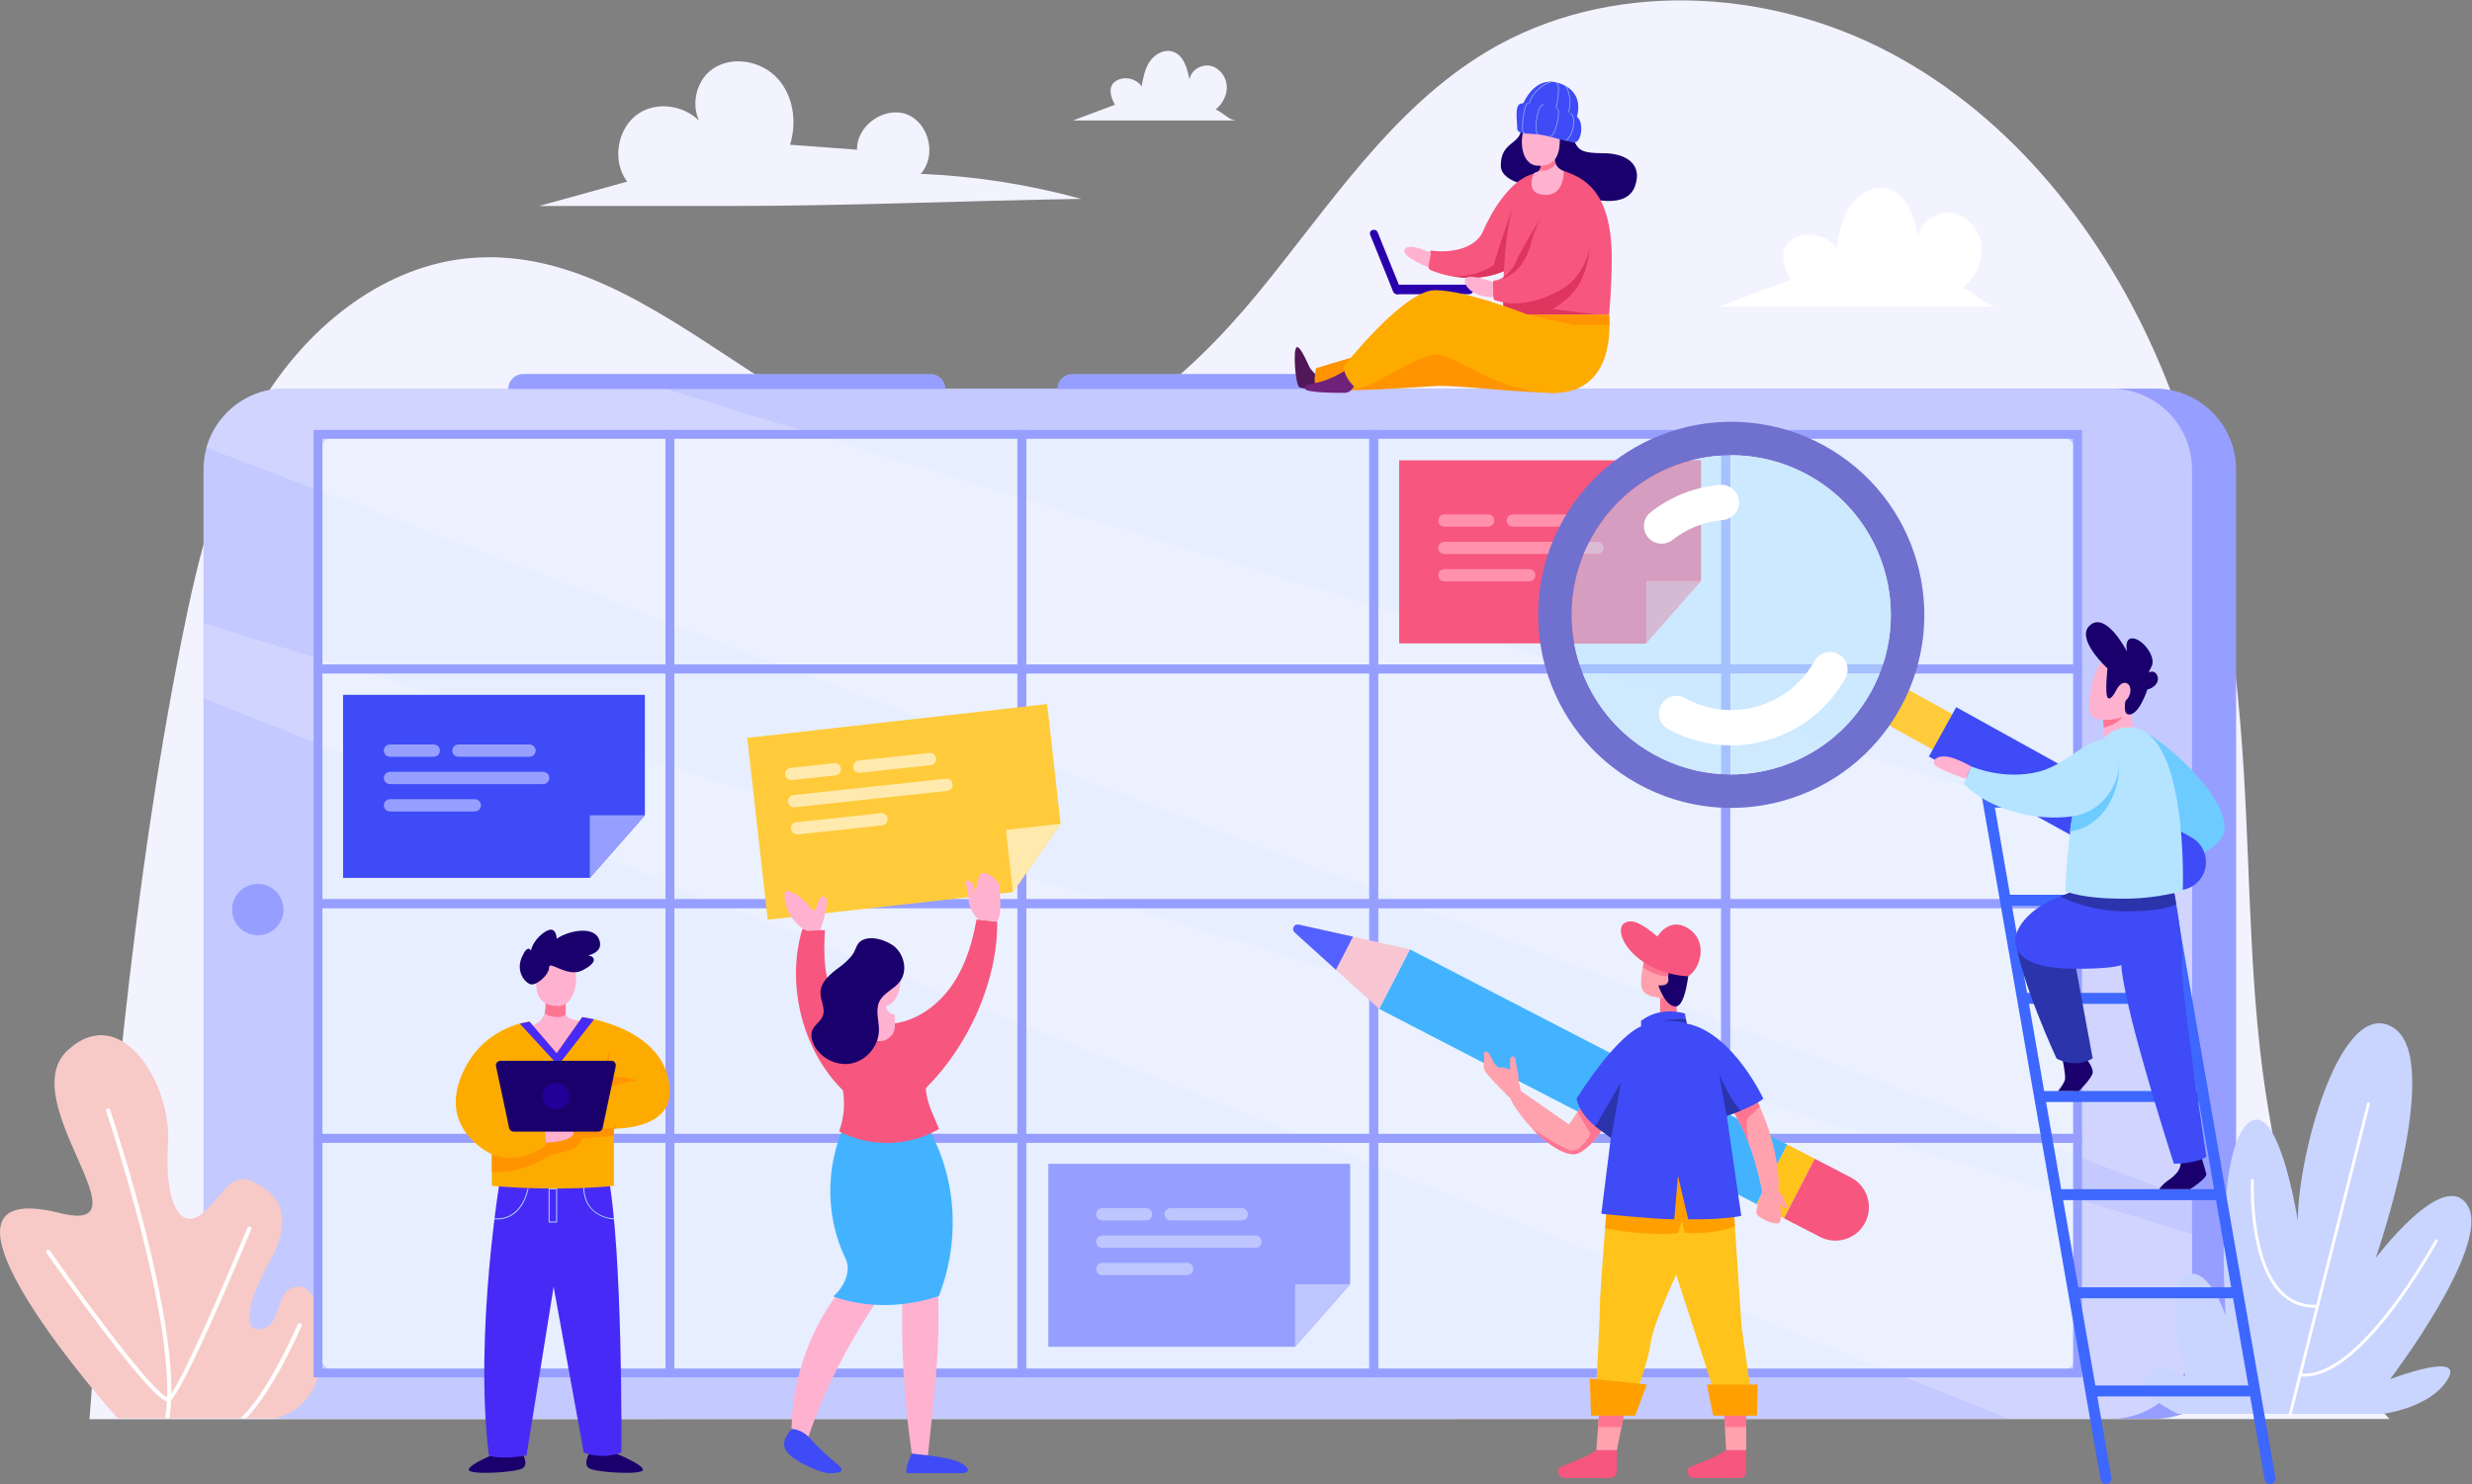 <?xml version="1.0" encoding="UTF-8" standalone="no"?>
<svg
   xmlns:dc="http://purl.org/dc/elements/1.1/"
   xmlns:cc="http://creativecommons.org/ns#"
   xmlns:rdf="http://www.w3.org/1999/02/22-rdf-syntax-ns#"
   xmlns:svg="http://www.w3.org/2000/svg"
   xmlns="http://www.w3.org/2000/svg"
   viewBox="0 0 1801.84 1081.84"
   height="1081.84"
   width="1801.84"
   xml:space="preserve"
   id="svg2"
   version="1.1"><rect x="0" y="0" width="1801.84" height="1081.84" fill="#808080" stroke="none"/><defs
     id="defs6"><clipPath
       id="clipPath346"
       clipPathUnits="userSpaceOnUse"><path
         id="path344"
         d="m 9982.55,4049.49 -522.43,159.75 v 223.73 h 818.18 c -13.8,-34.66 -29.9,-68.85 -48.4,-102.32 -63.3,-114.27 -148.4,-208.76 -247.35,-281.16" /></clipPath></defs><g
     transform="matrix(1.333,0,0,-1.333,0,1081.84)"
     id="g10"><g
       transform="scale(0.1)"
       id="g12"><path
         id="path14"
         style="fill:#f2f3ff;fill-opacity:1;fill-rule:nonzero;stroke:none"
         d="m 489.285,354.352 12576.915,1.039 c -430.7,442.679 -556.8,1072.089 -660.6,1680.919 -103.9,608.82 -98.6,1230.13 -135.5,1846.64 -45.9,765.15 -160,1536.04 -459.5,2241.62 -299.5,705.57 -799.5,1345.47 -1477.2,1703.77 -677.61,358.29 -1541.88,399.74 -2200.16,7.04 -525.73,-313.63 -867.19,-851.97 -1256.29,-1324.56 -389.11,-472.6 -905.24,-920.34 -1517.4,-923.83 -493.47,-2.82 -923.98,279.09 -1352.16,561 C 3551.9,6447.88 3099.04,6747.77 2575.84,6704.9 2106.85,6666.47 1697.95,6341.38 1448.25,5942.52 1198.56,5543.66 1084.55,5076.34 992.855,4614.78 715.887,3220.62 596.207,1771.73 489.285,354.352" /><path
         id="path16"
         style="fill:#ffffff;fill-opacity:1;fill-rule:nonzero;stroke:none"
         d="m 9792.15,6586.01 -392.87,-147.36 1532.92,0.13 c -77.6,-0.01 -127.5,75.07 -200,102.91 67.2,54.01 111.1,139.75 103.7,225.6 -7.4,85.85 -71.8,166.93 -156.4,182.92 -84.7,15.99 -179.6,-44.12 -191.6,-129.45 -19.8,106.5 -56.2,232.45 -160.2,262.7 -79,22.97 -164.7,-25.56 -210.8,-93.68 -46.2,-68.12 -61.6,-151.81 -76,-232.81 -50.14,75.11 -162.91,99.27 -239.42,51.29 -76.5,-47.98 -55.12,-144.41 -9.33,-222.25" /><path
         id="path18"
         style="fill:#f2f3ff;fill-opacity:1;fill-rule:nonzero;stroke:none"
         d="m 6096.85,7543.11 -230.01,-86.23 897.42,-0.08 c -45.45,0 -74.64,43.96 -117.06,60.27 39.3,31.61 65.04,81.8 60.72,132.06 -4.32,50.26 -42.01,97.73 -91.58,107.1 -49.57,9.37 -105.12,-25.81 -112.17,-75.77 -11.54,62.36 -32.84,136.1 -93.73,153.81 -46.25,13.46 -96.45,-14.94 -123.46,-54.82 -27.01,-39.87 -36.06,-88.86 -44.49,-136.29 -29.35,43.98 -95.36,58.14 -140.16,30.06 -44.79,-28.08 -32.28,-84.54 -5.48,-130.11" /><path
         id="path20"
         style="fill:#f2f3ff;fill-opacity:1;fill-rule:nonzero;stroke:none"
         d="m 3429.5,7122.66 c -86.49,113.14 -54.2,297.54 65.58,374.56 119.77,77.03 300.96,29.88 368.01,-95.74 -96.05,87.21 -73.37,263.27 33.27,337.15 106.63,73.9 265.1,45.26 353.46,-49.72 88.37,-94.98 109.19,-241 69.97,-364.66 122.16,-9.03 244.33,-18.06 366.51,-27.09 -3.46,131.27 149.48,239.82 272.26,193.24 122.79,-46.59 165.22,-229.27 75.55,-325.22 296.54,-12.35 591.67,-58.41 877.87,-137.01 -644.7,-10.22 -1273.19,-38.79 -1917.99,-38.74 l -1045.27,0.09 480.78,133.14" /><path
         id="path22"
         style="fill:#969fff;fill-opacity:1;fill-rule:nonzero;stroke:none"
         d="M 12227.3,5547.13 V 800.59 c 0,-244.961 -198.5,-443.551 -443.5,-443.551 H 1797.46 c -244.97,0 -443.55,198.59 -443.55,443.551 v 4746.54 c 0,244.97 198.58,443.55 443.55,443.55 h 9986.34 c 245,0 443.5,-198.58 443.5,-443.55" /><path
         id="path24"
         style="fill:#c4c9ff;fill-opacity:1;fill-rule:nonzero;stroke:none"
         d="M 11986.3,5547.13 V 800.59 c 0,-244.961 -198.6,-443.551 -443.5,-443.551 H 1556.43 c -244.97,0 -443.56,198.59 -443.56,443.551 v 4746.54 c 0,244.97 198.59,443.55 443.56,443.55 h 9986.37 c 244.9,0 443.5,-198.58 443.5,-443.55" /><path
         id="path26"
         style="fill:#f7cac8;fill-opacity:1;fill-rule:nonzero;stroke:none"
         d="m 642.598,359.891 c 0,0 -1203.86,1344.959 -316.059,1122.179 506.941,-127.22 -253.941,613.69 42.324,888.8 296.266,275.11 571.371,-190.46 550.207,-507.89 -21.16,-317.42 63.485,-486.72 190.46,-380.91 126.97,105.81 148.13,253.95 317.42,148.14 169.3,-105.81 126.98,-275.11 42.33,-423.25 -84.65,-148.13 -169.29,-380.901 -42.33,-359.741 126.98,21.16 63.49,232.771 211.62,232.771 148.14,0 240.85,-635.451 -133.51,-720.099 H 642.598" /><path
         id="path28"
         style="fill:#ffffff;fill-opacity:1;fill-rule:nonzero;stroke:none"
         d="m 903.535,359.891 c 18.36,107.109 13.836,258.461 -13.469,450.199 -22.617,158.871 -60.855,345.9 -113.648,555.89 -91.723,364.81 -195.031,670.51 -196.02,673.37 -1.867,5.72 1.317,12.15 7.161,14.18 0.961,0.31 2.136,0.49 3.32,0.49 4.902,0 9.262,-3.07 10.844,-7.65 l 0.125,-0.36 C 612.965,2012.98 712.973,1713.17 800.609,1363.04 917.023,897.621 959.285,560.199 926.313,359.891 h -22.778" /><path
         id="path30"
         style="fill:#ffffff;fill-opacity:1;fill-rule:nonzero;stroke:none"
         d="m 918.777,451 c -40.441,0 -158.093,129.059 -359.683,394.57 -155.356,204.59 -303.739,416.39 -305.192,418.47 -1.714,2.45 -2.371,5.41 -1.851,8.35 0.515,2.94 2.148,5.51 4.594,7.21 1.878,1.32 4.085,2.01 6.378,2.01 3.657,0 7.094,-1.78 9.2,-4.77 C 407.141,1084.1 550.973,889.43 666.824,742.77 798.809,575.691 881.895,485.84 913.77,475.711 l 5.55,-1.762 4.27,3.961 c 56.094,52.051 287.62,580.98 429.56,923.79 1.73,4.2 5.79,6.9 10.32,6.9 1.46,0 2.89,-0.28 4.25,-0.85 2.78,-1.15 4.93,-3.3 6.07,-6.05 1.15,-2.75 1.15,-5.8 0,-8.56 C 1338.87,1308.8 1247.54,1090.13 1153.88,881.691 997.066,532.711 946.68,464.711 930.602,455.238 926.16,452.602 923.223,451 918.777,451" /><path
         id="path32"
         style="fill:#ffffff;fill-opacity:1;fill-rule:nonzero;stroke:none"
         d="M 1314.51,359.891 C 1454.27,488 1598.73,805.66 1627.45,870.789 l 0.83,1.891 c 1.81,4.199 5.87,6.91 10.33,6.91 1.45,0 2.86,-0.301 4.19,-0.891 2.91,-1.25 5.09,-3.5 6.22,-6.359 1.06,-2.699 1.01,-5.61 -0.12,-8.199 -6.18,-14.403 -151.15,-350.469 -302.29,-504.25 h -32.1" /><path
         id="path34"
         style="fill:#e6eeff;fill-opacity:1;fill-rule:nonzero;stroke:none"
         d="M 11235.1,607.449 H 1864.12 c -69.15,0 -125.21,56.063 -125.21,125.211 v 4882.41 c 0,69.15 56.06,125.2 125.21,125.2 h 9370.98 c 69.1,0 125.2,-56.05 125.2,-125.2 V 732.66 c 0,-69.148 -56.1,-125.211 -125.2,-125.211" /><path
         id="path36"
         style="fill:#969fff;fill-opacity:1;fill-rule:nonzero;stroke:none"
         d="m 1409.61,3281.95 c 77.57,0 140.46,-62.88 140.46,-140.45 0,-77.57 -62.89,-140.45 -140.46,-140.45 -77.57,0 -140.45,62.88 -140.45,140.45 0,77.57 62.88,140.45 140.45,140.45" /><path
         id="path38"
         style="fill:#d0d4ff;fill-opacity:1;fill-rule:nonzero;stroke:none"
         d="m 11986.3,1553.28 -626,237.17 v 1359.31 h 24.1 v 471.07 l 601.9,-184.06 V 1553.28" /><path
         id="path40"
         style="fill:#f5f5ff;fill-opacity:1;fill-rule:nonzero;stroke:none"
         d="m 1555.25,5990.68 c 0.01,0 0.01,0 0.02,0 h -0.02 m 0.96,0 c 0.03,0 0.07,0 0.11,0 h 0.11 c -0.08,0 -0.15,0 -0.22,0" /><path
         id="path42"
         style="fill:#d0d4ff;fill-opacity:1;fill-rule:nonzero;stroke:none"
         d="m 1738.91,5435.53 -609.65,230.96 c 34.21,122.7 119.8,223.96 232.13,279.09 l 0.03,0.02 c 5.23,2.56 10.51,5.02 15.84,7.38 l 0.9,0.38 c 10.48,4.61 21.17,8.82 32.06,12.63 l 1.47,0.52 c 5.21,1.8 10.48,3.49 15.78,5.11 l 2.12,0.63 c 10.69,3.18 21.55,5.97 32.56,8.36 l 2.51,0.54 c 5.27,1.11 10.57,2.12 15.91,3.05 0.97,0.16 1.93,0.31 2.91,0.47 5.49,0.92 11.01,1.76 16.57,2.46 l 0.18,0.02 c 5.48,0.69 11,1.25 16.54,1.75 1.03,0.09 2.07,0.19 3.11,0.27 5.39,0.45 10.8,0.79 16.24,1.03 1.09,0.05 2.17,0.08 3.27,0.12 5.26,0.21 10.55,0.34 15.86,0.36 h 0.02 c 0.31,0 0.63,0 0.94,0 0.07,0 0.14,0 0.22,0 v 0 h 2077.92 l 818.9,-250.41 H 1864.12 c -69.15,0 -125.21,-56.05 -125.21,-125.2 v -179.54" /><path
         id="path44"
         style="fill:#ebf1ff;fill-opacity:1;fill-rule:nonzero;stroke:none"
         d="M 11360.3,1790.45 7772.33,3149.76 H 11360.3 V 1790.45 m -24.1,1407.51 H 9460.12 v 499.51 c 1.83,-0.01 3.68,-0.01 5.51,-0.01 267.19,-0.02 528.52,101.58 725.97,288.11 l 1144.6,-350 v -437.61 m -1924.28,0 H 7645.09 l -109.25,41.39 v 1193.62 h 924.82 c 78.89,-247.86 248.96,-467.19 494.47,-603.15 145.29,-80.47 301.39,-123.04 456.79,-130.99 v -500.87 m -1924.28,59.65 -5748.73,2177.92 v 179.54 c 0,69.15 56.06,125.2 125.21,125.2 H 4453.25 L 7487.64,4812.4 V 4432.97 3257.61 m 958.92,1223.56 h -910.72 v 316.49 l 115.12,-35.2 v -165.21 h 540.27 l 245.24,-74.99 c 3.09,-13.78 6.45,-27.45 10.09,-41.09" /><path
         id="path46"
         style="fill:#d0d4ff;fill-opacity:1;fill-rule:nonzero;stroke:none"
         d="m 11542.8,357.039 h -556.9 l -627.3,250.41 h 876.5 c 69.1,0 125.2,56.063 125.2,125.211 v 826.49 l 626,-192.37 V 800.59 c 0,-244.961 -198.6,-443.551 -443.5,-443.551 v 0 m -9803.89,3691.331 -610.77,243.82 -15.27,10.21 v 405.59 l 626.04,-192.37 v -467.25" /><path
         id="path48"
         style="fill:#ebf1ff;fill-opacity:1;fill-rule:nonzero;stroke:none"
         d="m 11235.1,607.449 h -876.5 L 1738.91,4048.37 v 467.25 L 11360.3,1559.15 V 732.66 c 0,-69.148 -56.1,-125.211 -125.2,-125.211" /><path
         id="path50"
         style="fill:#969fff;fill-opacity:1;fill-rule:nonzero;stroke:none"
         d="m 1763.01,4481.17 h 1876.07 v 1235 H 1763.01 Z m 1924.28,-48.2 H 1714.8 v 1331.4 h 1972.49 v -1331.4" /><path
         id="path52"
         style="fill:#969fff;fill-opacity:1;fill-rule:nonzero;stroke:none"
         d="m 3687.29,4481.17 h 1876.07 v 1235 H 3687.29 Z m 1924.27,-48.2 H 3639.08 v 1331.4 h 1972.48 v -1331.4" /><path
         id="path54"
         style="fill:#969fff;fill-opacity:1;fill-rule:nonzero;stroke:none"
         d="m 5611.56,4481.17 h 1876.08 v 1235 H 5611.56 Z m 1924.28,-48.2 H 5563.36 v 1331.4 h 1972.48 v -1331.4" /><path
         id="path56"
         style="fill:#969fff;fill-opacity:1;fill-rule:nonzero;stroke:none"
         d="m 7535.84,4481.17 h 1876.08 v 1235 H 7535.84 v -1235 m 1924.28,-48.2 H 7487.64 v 1331.4 h 1972.48 v -1331.4" /><path
         id="path58"
         style="fill:#969fff;fill-opacity:1;fill-rule:nonzero;stroke:none"
         d="m 9460.12,4481.17 h 1876.08 v 1235 H 9460.12 v -1235 m 1924.28,-48.2 H 9411.92 v 1331.4 h 1972.48 v -1331.4" /><path
         id="path60"
         style="fill:#969fff;fill-opacity:1;fill-rule:nonzero;stroke:none"
         d="M 1763.01,3197.96 H 3639.08 V 4432.97 H 1763.01 Z m 1924.28,-48.2 H 1714.8 V 4481.17 H 3687.29 V 3149.76" /><path
         id="path62"
         style="fill:#3e4bf6;fill-opacity:1;fill-rule:nonzero;stroke:none"
         d="M 1875.9,4315.95 H 3526.2 V 3657.16 L 3225.13,3314.98 H 1875.9 v 1000.97" /><path
         id="path64"
         style="fill:#969fff;fill-opacity:1;fill-rule:nonzero;stroke:none"
         d="M 3687.29,3197.96 H 5563.36 V 4432.97 H 3687.29 Z m 1924.27,-48.2 H 3639.08 V 4481.17 H 5611.56 V 3149.76" /><path
         id="path66"
         style="fill:#969fff;fill-opacity:1;fill-rule:nonzero;stroke:none"
         d="M 5611.56,3197.96 H 7487.64 V 4432.97 H 5611.56 Z m 1924.28,-48.2 H 5563.36 V 4481.17 H 7535.84 V 3149.76" /><path
         id="path68"
         style="fill:#969fff;fill-opacity:1;fill-rule:nonzero;stroke:none"
         d="M 7535.84,3197.96 H 9411.92 V 4432.97 H 7535.84 V 3197.96 m 1924.28,-48.2 H 7487.64 V 4481.17 H 9460.12 V 3149.76" /><path
         id="path70"
         style="fill:#969fff;fill-opacity:1;fill-rule:nonzero;stroke:none"
         d="M 9460.12,3197.96 H 11336.2 V 4432.97 H 9460.12 V 3197.96 m 1924.28,-48.2 H 9411.92 V 4481.17 H 11384.4 V 3149.76" /><path
         id="path72"
         style="fill:#969fff;fill-opacity:1;fill-rule:nonzero;stroke:none"
         d="M 1763.01,1914.77 H 3639.08 V 3149.76 H 1763.01 Z m 1924.28,-48.22 H 1714.8 V 3197.96 H 3687.29 V 1866.55" /><path
         id="path74"
         style="fill:#969fff;fill-opacity:1;fill-rule:nonzero;stroke:none"
         d="M 3687.29,1914.77 H 5563.36 V 3149.76 H 3687.29 Z m 1924.27,-48.22 H 3639.08 V 3197.96 H 5611.56 V 1866.55" /><path
         id="path76"
         style="fill:#969fff;fill-opacity:1;fill-rule:nonzero;stroke:none"
         d="M 5611.56,1914.77 H 7487.64 V 3149.76 H 5611.56 Z m 1924.28,-48.22 H 5563.36 V 3197.96 H 7535.84 V 1866.55" /><path
         id="path78"
         style="fill:#969fff;fill-opacity:1;fill-rule:nonzero;stroke:none"
         d="M 7535.84,1914.77 H 9411.91 V 3149.76 H 7535.84 Z m 1924.28,-48.22 H 7487.64 V 3197.96 H 9460.12 V 1866.55" /><path
         id="path80"
         style="fill:#969fff;fill-opacity:1;fill-rule:nonzero;stroke:none"
         d="M 9460.12,1914.77 H 11336.2 V 3149.76 H 9460.12 Z m 1924.28,-48.22 H 9411.91 V 3197.96 H 11384.4 V 1866.55" /><path
         id="path82"
         style="fill:#969fff;fill-opacity:1;fill-rule:nonzero;stroke:none"
         d="M 1763.01,631.551 H 3639.08 V 1866.55 H 1763.01 Z M 3687.29,583.352 H 1714.8 V 1914.77 H 3687.29 V 583.352" /><path
         id="path84"
         style="fill:#969fff;fill-opacity:1;fill-rule:nonzero;stroke:none"
         d="M 3687.29,631.551 H 5563.36 V 1866.55 H 3687.29 Z M 5611.56,583.352 H 3639.08 V 1914.77 H 5611.56 V 583.352" /><path
         id="path86"
         style="fill:#969fff;fill-opacity:1;fill-rule:nonzero;stroke:none"
         d="M 5611.56,631.551 H 7487.64 V 1866.55 H 5611.56 Z M 7535.84,583.352 H 5563.36 V 1914.77 H 7535.84 V 583.352" /><path
         id="path88"
         style="fill:#969fff;fill-opacity:1;fill-rule:nonzero;stroke:none"
         d="M 7535.84,631.551 H 9411.91 V 1866.55 H 7535.84 Z M 9460.12,583.352 H 7487.64 V 1914.77 H 9460.12 V 583.352" /><path
         id="path90"
         style="fill:#969fff;fill-opacity:1;fill-rule:nonzero;stroke:none"
         d="M 9460.12,631.551 H 11336.2 V 1866.55 H 9460.12 Z M 11384.4,583.352 H 9411.91 V 1914.77 H 11384.4 V 583.352" /><path
         id="path92"
         style="fill:#969fff;fill-opacity:1;fill-rule:nonzero;stroke:none"
         d="M 5088.07,6070.64 H 2860.96 c -45.26,0 -81.95,-36.69 -81.95,-81.95 h 2391.01 c 0,45.26 -36.69,81.95 -81.95,81.95" /><path
         id="path94"
         style="fill:#969fff;fill-opacity:1;fill-rule:nonzero;stroke:none"
         d="m 7223.58,6070.64 h -1359.4 c -45.26,0 -81.95,-36.69 -81.95,-81.95 h 1523.31 c 0,45.26 -36.69,81.95 -81.96,81.95" /><path
         id="path96"
         style="fill:#969fff;fill-opacity:1;fill-rule:nonzero;stroke:none"
         d="m 3225.13,3314.98 301.07,342.18 h -301.07 z" /><path
         id="path98"
         style="fill:#969fff;fill-opacity:1;fill-rule:nonzero;stroke:none"
         d="M 5732.36,1751.4 H 7382.67 V 1092.61 L 7081.59,750.43 H 5732.36 V 1751.4" /><path
         id="path100"
         style="fill:#bfc5ff;fill-opacity:1;fill-rule:nonzero;stroke:none"
         d="m 7081.59,750.43 301.08,342.18 h -301.08 z" /><path
         id="path102"
         style="fill:#ffcb3b;fill-opacity:1;fill-rule:nonzero;stroke:none"
         d="m 4085.92,4080.65 1639.93,184.72 73.73,-654.66 -260.87,-373.73 -1340.76,-151.01 -112.03,994.68" /><path
         id="path104"
         style="fill:#ffe9ad;fill-opacity:1;fill-rule:nonzero;stroke:none"
         d="m 5538.71,3236.98 260.87,373.73 -299.17,-33.69 z" /><path
         id="path106"
         style="fill:#f7567e;fill-opacity:1;fill-rule:nonzero;stroke:none"
         d="M 7650.96,5598.22 H 9301.25 V 4939.44 L 9000.19,4597.25 H 7650.96 v 1000.97" /><path
         id="path108"
         style="fill:#ff91ad;fill-opacity:1;fill-rule:nonzero;stroke:none"
         d="m 8137.29,5235.28 h -239.34 c -18.59,0 -33.66,15.07 -33.66,33.66 0,18.59 15.07,33.66 33.66,33.66 h 239.34 c 18.59,0 33.66,-15.07 33.66,-33.66 0,-18.59 -15.07,-33.66 -33.66,-33.66" /><path
         id="path110"
         style="fill:#ff91ad;fill-opacity:1;fill-rule:nonzero;stroke:none"
         d="m 8735.66,5085.69 h -837.71 c -18.59,0 -33.66,15.07 -33.66,33.66 0,18.59 15.07,33.66 33.66,33.66 h 837.71 c 18.59,0 33.66,-15.07 33.66,-33.66 0,-18.59 -15.07,-33.66 -33.66,-33.66" /><path
         id="path112"
         style="fill:#ff91ad;fill-opacity:1;fill-rule:nonzero;stroke:none"
         d="m 8361.68,4936.1 h -463.73 c -18.59,0 -33.66,15.07 -33.66,33.66 0,18.59 15.07,33.65 33.66,33.65 h 463.73 c 18.59,0 33.66,-15.06 33.66,-33.65 0,-18.59 -15.07,-33.66 -33.66,-33.66" /><path
         id="path114"
         style="fill:#ff91ad;fill-opacity:1;fill-rule:nonzero;stroke:none"
         d="m 8660.87,5235.28 h -388.95 c -18.58,0 -33.65,15.07 -33.65,33.66 0,18.59 15.07,33.66 33.65,33.66 h 388.95 c 18.58,0 33.65,-15.07 33.65,-33.66 0,-18.59 -15.07,-33.66 -33.65,-33.66" /><path
         id="path116"
         style="fill:#969fff;fill-opacity:1;fill-rule:nonzero;stroke:none"
         d="m 2371.88,3977.11 h -239.35 c -18.59,0 -33.66,15.07 -33.66,33.66 0,18.59 15.07,33.66 33.66,33.66 h 239.35 c 18.59,0 33.66,-15.07 33.66,-33.66 0,-18.59 -15.07,-33.66 -33.66,-33.66" /><path
         id="path118"
         style="fill:#969fff;fill-opacity:1;fill-rule:nonzero;stroke:none"
         d="m 2970.25,3827.52 h -837.72 c -18.59,0 -33.66,15.07 -33.66,33.65 0,18.6 15.07,33.67 33.66,33.67 h 837.72 c 18.59,0 33.66,-15.07 33.66,-33.67 0,-18.58 -15.07,-33.65 -33.66,-33.65" /><path
         id="path120"
         style="fill:#969fff;fill-opacity:1;fill-rule:nonzero;stroke:none"
         d="m 2596.26,3677.93 h -463.73 c -18.59,0 -33.66,15.07 -33.66,33.65 0,18.6 15.07,33.67 33.66,33.67 h 463.73 c 18.59,0 33.67,-15.07 33.67,-33.67 0,-18.58 -15.08,-33.65 -33.67,-33.65" /><path
         id="path122"
         style="fill:#969fff;fill-opacity:1;fill-rule:nonzero;stroke:none"
         d="m 2895.45,3977.11 h -388.94 c -18.59,0 -33.66,15.07 -33.66,33.66 0,18.59 15.07,33.66 33.66,33.66 h 388.94 c 18.59,0 33.66,-15.07 33.66,-33.66 0,-18.59 -15.07,-33.66 -33.66,-33.66" /><path
         id="path124"
         style="fill:#bfc5ff;fill-opacity:1;fill-rule:nonzero;stroke:none"
         d="m 6266.9,1441.49 h -239.34 c -18.59,0 -33.65,15.06 -33.65,33.66 0,18.58 15.06,33.65 33.65,33.65 h 239.34 c 18.6,0 33.67,-15.07 33.67,-33.65 0,-18.6 -15.07,-33.66 -33.67,-33.66" /><path
         id="path126"
         style="fill:#bfc5ff;fill-opacity:1;fill-rule:nonzero;stroke:none"
         d="m 6865.27,1291.9 h -837.71 c -18.59,0 -33.65,15.06 -33.65,33.65 0,18.59 15.06,33.66 33.65,33.66 h 837.71 c 18.6,0 33.67,-15.07 33.67,-33.66 0,-18.59 -15.07,-33.65 -33.67,-33.65" /><path
         id="path128"
         style="fill:#bfc5ff;fill-opacity:1;fill-rule:nonzero;stroke:none"
         d="m 6491.3,1142.3 h -463.74 c -18.59,0 -33.65,15.07 -33.65,33.66 0,18.59 15.06,33.66 33.65,33.66 h 463.74 c 18.58,0 33.65,-15.07 33.65,-33.66 0,-18.59 -15.07,-33.66 -33.65,-33.66" /><path
         id="path130"
         style="fill:#bfc5ff;fill-opacity:1;fill-rule:nonzero;stroke:none"
         d="m 6790.48,1441.49 h -388.94 c -18.59,0 -33.66,15.06 -33.66,33.66 0,18.58 15.07,33.65 33.66,33.65 h 388.94 c 18.59,0 33.66,-15.07 33.66,-33.65 0,-18.6 -15.07,-33.66 -33.66,-33.66" /><path
         id="path132"
         style="fill:#ffe9ad;fill-opacity:1;fill-rule:nonzero;stroke:none"
         d="m 4568.35,3875.33 -237.98,-25.56 c -18.49,-1.99 -35.08,11.38 -37.06,29.87 -1.98,18.49 11.39,35.08 29.87,37.06 l 237.98,25.56 c 18.49,1.99 35.08,-11.39 37.06,-29.88 1.99,-18.47 -11.38,-35.06 -29.87,-37.05" /><path
         id="path134"
         style="fill:#ffe9ad;fill-opacity:1;fill-rule:nonzero;stroke:none"
         d="m 5179.28,3790.49 -832.93,-89.46 c -18.49,-1.99 -35.08,11.39 -37.06,29.87 -1.99,18.49 11.38,35.08 29.87,37.06 l 832.92,89.46 c 18.49,1.99 35.08,-11.38 37.06,-29.87 1.99,-18.48 -11.39,-35.08 -29.86,-37.06" /><path
         id="path136"
         style="fill:#ffe9ad;fill-opacity:1;fill-rule:nonzero;stroke:none"
         d="m 4823.41,3601.82 -461.09,-49.52 c -18.48,-1.99 -35.07,11.38 -37.06,29.87 -1.99,18.48 11.39,35.07 29.88,37.06 l 461.08,49.52 c 18.48,1.98 35.07,-11.39 37.06,-29.87 1.98,-18.49 -11.4,-35.08 -29.87,-37.06" /><path
         id="path138"
         style="fill:#ffe9ad;fill-opacity:1;fill-rule:nonzero;stroke:none"
         d="m 5088.93,3931.24 -386.71,-41.53 c -18.49,-1.99 -35.08,11.39 -37.06,29.87 -2,18.48 11.38,35.07 29.87,37.06 l 386.71,41.54 c 18.48,1.98 35.08,-11.39 37.06,-29.88 1.99,-18.48 -11.39,-35.08 -29.87,-37.06" /><path
         id="path140"
         style="fill:#f78fa9;fill-opacity:1;fill-rule:nonzero;stroke:none"
         d="m 9000.19,4597.25 301.06,342.19 h -301.06 v -342.19" /><path
         id="path142"
         style="fill:#43b3ff;fill-opacity:1;fill-rule:nonzero;stroke:none"
         d="M 9605.18,1530.85 7541.4,2598.36 7709.72,2923.77 9773.5,1856.26 9605.18,1530.85" /><path
         id="path144"
         style="fill:#f7c6d2;fill-opacity:1;fill-rule:nonzero;stroke:none"
         d="m 7541.4,2598.36 168.32,325.41 -608.54,135.66 c -24.98,5.57 -41.12,-25.63 -22.14,-42.81 l 462.36,-418.26" /><path
         id="path146"
         style="fill:#ffc31b;fill-opacity:1;fill-rule:nonzero;stroke:none"
         d="m 9605.18,1530.85 149.86,-77.52 168.32,325.41 -149.86,77.52 -168.32,-325.41" /><path
         id="path148"
         style="fill:#f7567e;fill-opacity:1;fill-rule:nonzero;stroke:none"
         d="m 9755.04,1453.33 196.95,-101.87 c 89.91,-46.49 200.41,-11.32 246.91,78.54 46.4,89.85 11.3,200.38 -78.6,246.87 l -196.94,101.87 -168.32,-325.41" /><path
         id="path150"
         style="fill:#5261ff;fill-opacity:1;fill-rule:nonzero;stroke:none"
         d="m 7398.29,2993.19 -297.11,66.24 c -24.98,5.57 -41.12,-25.63 -22.14,-42.81 l 225.74,-204.21 93.51,180.78" /><path
         id="path152"
         style="fill:#ffa2ad;fill-opacity:1;fill-rule:nonzero;stroke:none"
         d="M 9548.59,393.52 V 184.699 h -109.68 l -12.66,225.692 122.34,-16.871" /><path
         id="path154"
         style="fill:#fe7592;fill-opacity:1;fill-rule:nonzero;stroke:none"
         d="m 9548.59,311.25 h -116.78 l -5.56,99.141 122.34,-16.871 v -82.27" /><path
         id="path156"
         style="fill:#ffc31b;fill-opacity:1;fill-rule:nonzero;stroke:none"
         d="m 9480.19,1503.56 43.27,-647.951 55.44,-382.05 h -195.06 l -218.38,671.201 c 0,0 -125.25,-269.768 -138.1,-366.119 -12.85,-96.332 -67.44,-247.282 -67.44,-247.282 l -231.23,16.063 c 0,0 19.27,334 19.27,417.488 0,83.51 38.54,552.39 38.54,552.39 l 382.17,231.23 311.52,-244.97" /><path
         id="path158"
         style="fill:#ffa000;fill-opacity:1;fill-rule:nonzero;stroke:none"
         d="m 8776.99,1398.85 c 5.47,69.3 9.51,118.45 9.51,118.45 l 382.17,231.23 311.52,-244.97 6.29,-94.37 c 0,0 -128.59,-50.98 -275.27,-34.14 l -14.12,62.89 -22.15,-66.3 c 0,0 -169.66,-18.67 -397.95,27.21" /><path
         id="path160"
         style="fill:#ffa2ad;fill-opacity:1;fill-rule:nonzero;stroke:none"
         d="m 8887,410.391 -45.91,-225.692 h -112.4 l 19.09,253.102 139.22,-27.41" /><path
         id="path162"
         style="fill:#fe7592;fill-opacity:1;fill-rule:nonzero;stroke:none"
         d="m 8738.24,311.25 9.54,126.551 139.22,-27.41 -20.16,-99.141 h -128.6" /><path
         id="path164"
         style="fill:#f7567e;fill-opacity:1;fill-rule:nonzero;stroke:none"
         d="M 9548.59,184.699 V 68.269 c 0,-19.578 -15.88,-35.449 -35.45,-35.449 h -247.19 c -40.08,0 -40.08,35.859 -35.86,50.629 4.22,14.762 137.1,50.621 208.82,101.25 h 109.68" /><path
         id="path166"
         style="fill:#f7567e;fill-opacity:1;fill-rule:nonzero;stroke:none"
         d="M 8841.09,184.699 V 68.269 c 0,-19.578 -15.87,-35.449 -35.45,-35.449 h -247.19 c -40.08,0 -40.08,35.859 -35.86,50.629 4.22,14.762 134.38,50.621 206.1,101.25 h 112.4" /><path
         id="path168"
         style="fill:#ffa2ad;fill-opacity:1;fill-rule:nonzero;stroke:none"
         d="m 8770.51,1955.42 c 0,0 -53.76,-102.14 -137.09,-145.16 -83.33,-43 -287.62,129.04 -376.33,298.38 l 56.45,43.01 266.12,-185.48 96.77,142.47 94.08,-153.22" /><path
         id="path170"
         style="fill:#ffa2ad;fill-opacity:1;fill-rule:nonzero;stroke:none"
         d="m 8315.5,2143.52 c 0,0 -1.01,42.31 -24.24,84.11 -23.24,41.8 -61.08,52.72 -89.65,50.12 -28.56,-2.61 -49.67,71.52 -65.5,82.92 -15.83,11.4 -26.37,0 -21.1,-17.1 5.27,-17.11 -10.55,-57.04 5.27,-85.54 15.83,-28.52 137.38,-148.26 137.38,-148.26 l 57.84,33.75" /><path
         id="path172"
         style="fill:#fe7592;fill-opacity:1;fill-rule:nonzero;stroke:none"
         d="m 8633.42,1810.26 c -55.09,-28.42 -163.02,37.12 -255.49,133.74 0.17,-0.08 163.43,-110.77 214.66,-120.19 51.25,-9.42 105.69,91.86 105.69,91.86 -55.91,88.53 -71.37,120.08 -71.37,120.08 l 49.52,72.89 94.08,-153.22 c 0,0 -53.76,-102.14 -137.09,-145.16" /><path
         id="path174"
         style="fill:#ffa2ad;fill-opacity:1;fill-rule:nonzero;stroke:none"
         d="m 9601.1,2108.64 c 0,0 64.53,-123.65 99.47,-274.18 34.94,-150.52 24.19,-236.55 24.19,-236.55 h -89.47 c 0,0 -47.62,276.88 -165.9,451.59 l 131.71,59.14" /><path
         id="path176"
         style="fill:#fe7592;fill-opacity:1;fill-rule:nonzero;stroke:none"
         d="m 9478.71,2035.28 -3.57,16.8 125.96,56.56 c 0,0 8.57,-16.41 21.14,-44.55 -12.63,-14.75 -33.81,-37.46 -57.57,-54.4 -23.58,-16.81 -12.64,-94.7 -0.81,-151.9 -22.43,60.61 -50.61,123.23 -85.15,177.49" /><path
         id="path178"
         style="fill:#fe7592;fill-opacity:1;fill-rule:nonzero;stroke:none"
         d="m 9077.58,2692.98 v -129.02 h 91.01 v 109.66 l -91.01,19.36" /><path
         id="path180"
         style="fill:#ffa2ad;fill-opacity:1;fill-rule:nonzero;stroke:none"
         d="m 9000.87,2896.18 c 0,0 -48.38,-154.82 -16.13,-199.98 32.25,-45.15 145.15,-38.7 145.15,-38.7 l 51.6,209.66 -180.62,29.02" /><path
         id="path182"
         style="fill:#1a006d;fill-opacity:1;fill-rule:nonzero;stroke:none"
         d="m 9082.33,2846.83 c 0,0 -24.43,-69.08 -19.12,-100.95 5.32,-31.88 46.75,-137.07 100.94,-133.89 54.2,3.2 70.14,191.27 70.14,191.27 l -151.96,43.57" /><path
         id="path184"
         style="fill:#ffa2ad;fill-opacity:1;fill-rule:nonzero;stroke:none"
         d="m 9054.44,2729.38 c 0,0 70.49,-16.65 68.65,30.61 -1.86,47.27 -28.05,69.87 -45.51,59.6 -17.47,-10.27 -23.14,-6.16 -23.14,-6.16 v -84.05" /><path
         id="path186"
         style="fill:#fe7592;fill-opacity:1;fill-rule:nonzero;stroke:none"
         d="m 9123.09,2800.86 v -24.18 c 0,0 -68.84,-3.2 -139.82,49.74 7.83,38.51 17.6,69.76 17.6,69.76 l 168.31,-79.05 -46.09,-16.27" /><path
         id="path188"
         style="fill:#f7567e;fill-opacity:1;fill-rule:nonzero;stroke:none"
         d="m 9062.45,2994.14 c 0,0 67.02,112.75 171.84,42.66 104.8,-70.08 67.52,-214 -2.97,-260.12 0,0 -134.48,1.1 -250.28,81.86 -115.8,80.75 -140.17,182.83 -99.03,208.74 41.13,25.9 94.26,0 180.44,-73.14" /><path
         id="path190"
         style="fill:#3e4bf6;fill-opacity:1;fill-rule:nonzero;stroke:none"
         d="m 9224.52,2508.83 -11.05,64.11 c 0,0 -130.33,44.22 -239.82,-39.78 v -35.39 c 0,0 109.38,48.65 250.87,11.06" /><path
         id="path192"
         style="fill:#2c34ac;fill-opacity:1;fill-rule:nonzero;stroke:none"
         d="m 9218.95,2541.17 3.94,-22.88 c 0,0 -49.76,19.47 -140.9,13.71 0,0 82.69,16.07 136.96,9.17" /><path
         id="path194"
         style="fill:#3e4bf6;fill-opacity:1;fill-rule:nonzero;stroke:none"
         d="m 9642.04,2107.46 c 0,0 -164.75,354.24 -410.77,408.99 -89.62,19.95 -151.18,25.06 -250.87,-11.05 -99.7,-36.12 -250.46,-224.57 -359.76,-397.94 0,0 15.08,-116.84 188.45,-207.29 l -52.76,-422.13 c 0,0 288.76,-30.16 398.79,-30.16 l 20.22,237.45 55.93,-237.45 c 0,0 188.4,-3.77 290.17,18.85 l -79.15,546.5 c 0,0 146.99,49 199.75,94.23" /><path
         id="path196"
         style="fill:#2c34ac;fill-opacity:1;fill-rule:nonzero;stroke:none"
         d="m 9519.03,2042.02 -0.35,-0.15 c -41.72,-17.07 -76.39,-28.64 -76.39,-28.64 l 0.51,-3.54 -41.94,229.27 c 0,0 70.98,-157.48 118.17,-196.94" /><path
         id="path198"
         style="fill:#ffa000;fill-opacity:1;fill-rule:nonzero;stroke:none"
         d="M 9611.16,544.211 9607.12,374 h -239.34 l -34.48,170.211 h 277.86" /><path
         id="path200"
         style="fill:#ffa000;fill-opacity:1;fill-rule:nonzero;stroke:none"
         d="M 9004.88,544.211 8941.38,374 h -241.53 l -6.48,202.32 311.51,-32.109" /><path
         id="path202"
         style="fill:#2c34ac;fill-opacity:1;fill-rule:nonzero;stroke:none"
         d="m 8809.55,1891.19 53.03,303.7 -139.22,-238.78 z" /><path
         id="path204"
         style="fill:#ffa2ad;fill-opacity:1;fill-rule:nonzero;stroke:none"
         d="m 9636.34,1598.79 c 0,0 -45.33,-109.95 -28.17,-127.12 17.17,-17.17 80.13,-51.51 114.48,-45.79 34.33,5.72 0.47,155.73 0.47,172.91 0,17.17 -86.78,0 -86.78,0" /><path
         id="path206"
         style="fill:#ffa2ad;fill-opacity:1;fill-rule:nonzero;stroke:none"
         d="m 9719.63,1602.4 c 0,0 28.61,-17.16 34.33,-40.06 5.73,-22.9 22.91,-40.06 17.18,-51.51 -5.73,-11.44 -22.9,0 -28.62,11.45 -5.72,11.44 -34.34,34.33 -34.34,34.33 l 11.45,45.79" /><path
         id="path208"
         style="fill:#ffa2ad;fill-opacity:1;fill-rule:nonzero;stroke:none"
         d="m 8294.39,2149.69 c 0,0 15.83,68.42 5.29,102.64 -10.56,34.2 -10.56,74.13 -15.83,79.83 -5.28,5.7 -26.39,17.11 -26.39,-17.11 0,-34.21 0,-50.71 0,-50.71 l -36.92,-51.93 73.85,-62.72" /><path
         id="path210"
         style="fill:#1a006d;fill-opacity:1;fill-rule:nonzero;stroke:none"
         d="m 2713.45,168.082 c 0,0 -150.28,-60.113 -150.28,-90.172 0,-30.059 255.48,-15.031 293.05,7.512 37.57,22.547 0,82.66 0,82.66 h -142.77" /><path
         id="path212"
         style="fill:#1a006d;fill-opacity:1;fill-rule:nonzero;stroke:none"
         d="m 3365.32,168.082 c 0,0 150.28,-60.113 150.28,-90.172 0,-30.059 -255.48,-15.031 -293.05,7.512 -37.57,22.547 0,82.66 0,82.66 h 142.77" /><path
         id="path214"
         style="fill:#482af6;fill-opacity:1;fill-rule:nonzero;stroke:none"
         d="m 2738.92,1696.5 c 0,0 -148.31,-865.141 -65.92,-1540.781 0,0 57.68,-24.707 205.99,0 l 148.31,922.831 164.79,-906.351 c 0,0 90.63,-41.187 205.99,0 0,0 8.24,1112.331 -74.16,1524.301 h -585" /><path
         id="path216"
         style="fill:#ade4ff;fill-opacity:1;fill-rule:nonzero;stroke:none"
         d="m 2720.33,1447.26 c -10.21,0 -16.53,1.1 -16.81,1.16 -1.34,0.25 -2.22,1.54 -1.97,2.88 0.26,1.33 1.55,2.2 2.88,1.96 1.37,-0.26 137.27,-23.67 180.4,161.41 0.31,1.33 1.65,2.15 2.96,1.84 1.32,-0.31 2.15,-1.63 1.84,-2.95 -35.04,-150.34 -130.43,-166.3 -169.3,-166.3" /><path
         id="path218"
         style="fill:#ade4ff;fill-opacity:1;fill-rule:nonzero;stroke:none"
         d="m 3357.14,1447.55 h -0.06 c -1.64,0.04 -164.24,5.82 -167.45,174.76 -0.03,1.36 1.05,2.49 2.42,2.51 h 0.04 c 1.34,0 2.44,-1.08 2.47,-2.42 3.11,-164.17 156.12,-169.77 162.64,-169.93 1.36,-0.03 2.43,-1.16 2.4,-2.52 -0.03,-1.34 -1.12,-2.4 -2.46,-2.4" /><path
         id="path220"
         style="fill:#ade4ff;fill-opacity:1;fill-rule:nonzero;stroke:none"
         d="m 3005.04,1435.3 h 36.28 v 176.35 h -36.28 z m 38.74,-4.92 h -41.2 c -1.36,0 -2.46,1.11 -2.46,2.46 v 181.27 c 0,1.37 1.1,2.46 2.46,2.46 h 41.2 c 1.36,0 2.46,-1.09 2.46,-2.46 v -181.27 c 0,-1.35 -1.1,-2.46 -2.46,-2.46" /><path
         id="path222"
         style="fill:#ffb1d0;fill-opacity:1;fill-rule:nonzero;stroke:none"
         d="m 2979.78,2650.15 c 0,0 31.04,-121.45 -84.31,-146.16 0,0 82.39,-173.04 148.31,-173.04 65.92,0 156.55,197.75 156.55,197.75 0,0 -107.11,8.23 -107.11,41.19 0,32.96 0,82.41 0,82.41 l -113.44,-2.15" /><path
         id="path224"
         style="fill:#feab00;fill-opacity:1;fill-rule:nonzero;stroke:none"
         d="m 2895.47,2528.7 148.31,-173.03 140.07,197.75 c 0,0 477.89,-56.82 477.89,-411.97 0,-206 -304.86,-197.76 -304.86,-197.76 V 1630.6 c 0,0 -280.14,-32.96 -667.4,0 v 173.02 c 0,0 -280.14,123.6 -173.03,411.98 107.11,288.39 379.02,313.1 379.02,313.1" /><path
         id="path226"
         style="fill:#ff9400;fill-opacity:1;fill-rule:nonzero;stroke:none"
         d="m 3356.88,1943.69 c -98.87,0 -131.83,8.24 -131.83,8.24 l 5.76,54.76 -435.21,-13.01 -23.72,-49.99 h 205.98 l 8.24,-90.63 c 0,0 -140.07,-115.35 -296.62,-49.44 v -98.07 c 50.43,-2.07 185.98,2.13 313.1,91.98 0,0 136.08,25.15 156.98,51.75 20.89,26.6 22.79,39.9 22.79,39.9 l 174.53,15.57 v 38.94 c 0,0 3.86,-0.1 10.68,0.01 v 21.35 l -10.68,-21.36" /><path
         id="path228"
         style="fill:#482af6;fill-opacity:1;fill-rule:nonzero;stroke:none"
         d="m 2842.15,2517.92 209.87,-228.16 196.37,251.62 -64.54,12.04 -140.07,-197.75 -148.31,173.03 -53.32,-10.78" /><path
         id="path230"
         style="fill:#ffb1d0;fill-opacity:1;fill-rule:nonzero;stroke:none"
         d="m 2984.83,1867.03 c 0,0 124.87,2.51 149.58,43.7 24.72,41.2 -156.55,32.96 -156.55,32.96 l 6.97,-76.66" /><path
         id="path232"
         style="fill:#ff9400;fill-opacity:1;fill-rule:nonzero;stroke:none"
         d="m 3241.53,2108.49 c 0,0 107.11,90.63 247.18,98.86 0,0 -82.77,21.43 -150.99,21.43 0,0 -19.04,76.16 1.58,155.49 l -97.77,-275.78" /><path
         id="path234"
         style="fill:#1a006d;fill-opacity:1;fill-rule:nonzero;stroke:none"
         d="m 3270.95,1927.22 h -462.58 c -11.67,0 -21.75,8.15 -24.18,19.57 l -71.88,337.82 c -3.27,15.38 8.46,29.86 24.18,29.86 h 606.34 c 15.72,0 27.45,-14.48 24.18,-29.86 l -71.88,-337.82 c -2.43,-11.42 -12.51,-19.57 -24.18,-19.57" /><path
         id="path236"
         style="fill:#240099;fill-opacity:1;fill-rule:nonzero;stroke:none"
         d="m 3111.75,2120.84 c 0,-39.81 -32.27,-72.09 -72.09,-72.09 -39.82,0 -72.1,32.28 -72.1,72.09 0,39.83 32.28,72.1 72.1,72.1 39.82,0 72.09,-32.27 72.09,-72.1" /><path
         id="path238"
         style="fill:#fe7592;fill-opacity:1;fill-rule:nonzero;stroke:none"
         d="m 3052.57,2553.42 c 15.13,0 28.82,5.16 40.85,14.44 l -0.2,2.03 c 0,32.96 0,82.41 0,82.41 l -113.44,-2.15 c 0,0 9.56,-37.52 -1.73,-75.1 20.81,-15.87 46.87,-21.63 74.52,-21.63" /><path
         id="path240"
         style="fill:#ffb1d0;fill-opacity:1;fill-rule:nonzero;stroke:none"
         d="m 3037.54,2914.63 c -82.65,0 -112.71,-112.71 -105.2,-195.37 7.52,-82.66 60.12,-105.2 120.23,-105.2 60.12,0 97.68,67.63 97.68,150.29 0,82.65 -45.08,150.28 -112.71,150.28" /><path
         id="path242"
         style="fill:#1a006d;fill-opacity:1;fill-rule:nonzero;stroke:none"
         d="m 2895.47,2734.69 c 32.96,-16.49 107.11,49.43 107.11,90.63 0,41.19 98.88,-57.67 181.27,-16.48 82.4,41.2 74.16,74.16 32.96,82.4 0,0 90.63,16.48 57.68,90.64 -32.96,74.15 -173.03,41.19 -230.71,0 0,0 0,74.15 -57.68,41.19 -57.67,-32.96 -82.39,-90.64 -82.39,-107.11 0,0 -16.48,41.19 -49.44,-32.96 -32.96,-74.16 8.24,-131.84 41.2,-148.31" /><path
         id="path244"
         style="fill:#501857;fill-opacity:1;fill-rule:nonzero;stroke:none"
         d="m 7203.1,5998.04 c 0,0 -54.15,-16.2 -97.37,0 -22.47,8.43 -37.44,210.57 -14.98,218.99 22.47,8.42 67.4,-109.49 74.89,-117.92 7.49,-8.42 37.46,-42.11 37.46,-42.11 v -58.96" /><path
         id="path246"
         style="fill:#ff9400;fill-opacity:1;fill-rule:nonzero;stroke:none"
         d="m 8516.6,5967.33 c -220.11,0 -564.6,44.89 -669.45,37.41 -104.85,-7.49 -531.72,-37.45 -651.54,-14.98 0,0 -14.98,37.44 0,112.34 0,0 509.25,157.27 629.08,172.24 119.82,14.98 651.55,-44.93 651.55,-44.93 l 40.36,-262.08" /><path
         id="path248"
         style="fill:#1a006d;fill-opacity:1;fill-rule:nonzero;stroke:none"
         d="m 8611.04,7337.79 c 22.47,-44.93 44.94,-59.91 157.27,-59.91 112.33,0 217.19,-52.42 172.25,-179.74 -44.93,-127.31 -239.65,-74.89 -329.52,-44.93 -89.87,29.96 -404.41,29.96 -404.41,157.27 0,127.31 97.35,112.33 112.33,194.72 l 292.08,-67.41" /><path
         id="path250"
         style="fill:#2a00ad;fill-opacity:1;fill-rule:nonzero;stroke:none"
         d="m 7641.72,6506.72 v 0 c -10.87,0 -20.65,6.6 -24.72,16.67 l -124.9,308.96 c -5.1,12.61 4.18,26.36 17.77,26.36 h 5.05 c 7.82,0 14.86,-4.74 17.79,-11.99 l 126.78,-313.64 c 5.1,-12.6 -4.18,-26.36 -17.77,-26.36" /><path
         id="path252"
         style="fill:#2a00ad;fill-opacity:1;fill-rule:nonzero;stroke:none"
         d="m 8031.89,6559.15 h -389.43 c -14.48,0 -26.21,-11.74 -26.21,-26.21 0,-14.48 11.73,-26.22 26.21,-26.22 h 389.43 c 14.48,0 26.22,11.74 26.22,26.22 0,14.47 -11.74,26.21 -26.22,26.21" /><path
         id="path254"
         style="fill:#f7567e;fill-opacity:1;fill-rule:nonzero;stroke:none"
         d="m 8386.37,7165.54 c -127.32,-29.95 -232.16,-209.69 -277.1,-314.54 -44.93,-104.85 -202.2,-119.82 -284.58,-104.85 0,0 -37.45,-59.91 -7.49,-104.84 0,0 247.14,-119.83 479.29,29.96 l 89.88,494.27" /><path
         id="path256"
         style="fill:#f7567e;fill-opacity:1;fill-rule:nonzero;stroke:none"
         d="m 8551.12,7180.52 c 112.35,-37.44 262.12,-112.03 262.12,-479.3 0,-164.76 -14.97,-307.05 -14.97,-307.05 0,0 -524.24,0 -576.66,0 0,0 -29.96,674.01 164.76,771.37 l 164.75,14.98" /><path
         id="path258"
         style="fill:#de355f;fill-opacity:1;fill-rule:nonzero;stroke:none"
         d="m 8220.07,6462.44 c 59.71,-10.15 168.58,-10.72 308.59,66.53 99.3,54.79 146.94,147.14 162.95,236.98 0,0 -4.8,-177.19 -112.69,-274.21 -43.99,-39.55 -88.01,-65.96 -88.01,-65.96 l 248.29,-31.61 c -138.57,0 -476.07,0 -517.59,0 0,0 -1.15,25.9 -1.54,68.27" /><path
         id="path260"
         style="fill:#de355f;fill-opacity:1;fill-rule:nonzero;stroke:none"
         d="m 8169.18,6667.55 c 11.98,56.99 102.89,315.21 102.89,315.21 -29.14,-101.92 -42.42,-227.95 -48.14,-337.2 l -0.6,-12.91 c -74.8,-31.4 -148.29,-39.11 -211.76,-36.1 l -77.29,9.11 c 149.86,-8.41 234.9,61.89 234.9,61.89" /><path
         id="path262"
         style="fill:#ffb1d0;fill-opacity:1;fill-rule:nonzero;stroke:none"
         d="m 8501.59,7258.62 c 0,0 -10.38,-55.63 49.53,-78.1 0,0 6.7,-154.11 -127.31,-127.31 -74.88,14.97 -44.93,97.36 -37.44,112.33 7.49,14.98 44.93,0 37.44,59.92 l 77.78,33.16" /><path
         id="path264"
         style="fill:#fe7592;fill-opacity:1;fill-rule:nonzero;stroke:none"
         d="m 8415.79,7182.57 c 6.73,6.68 11.06,18.65 8.02,42.89 l 77.78,33.16 c 0,0 -3.33,-17.92 4.73,-37.52 l 0.01,-0.05 c 0,0 -21.07,-44.9 -90.54,-38.48" /><path
         id="path266"
         style="fill:#f7567e;fill-opacity:1;fill-rule:nonzero;stroke:none"
         d="m 8648.49,7008.27 c -108.69,96.61 -224.68,-22.46 -277.1,-224.67 -52.43,-202.21 -202.21,-202.21 -202.21,-202.21 0,0 -22.46,-14.97 0,-104.84 0,0 142.29,-67.4 359.48,52.42 217.18,119.83 187.23,419.39 119.83,479.3" /><path
         id="path268"
         style="fill:#70227a;fill-opacity:1;fill-rule:nonzero;stroke:none"
         d="m 7352.87,6087.12 c 0,0 -74.89,-44.94 -134.8,-59.92 -59.92,-14.98 -89.87,-14.98 -82.38,-37.44 7.49,-22.47 172.25,-22.47 217.18,-22.47 44.93,0 59.91,59.91 59.91,59.91 l -59.91,59.92" /><path
         id="path270"
         style="fill:#feab00;fill-opacity:1;fill-rule:nonzero;stroke:none"
         d="m 8798.27,6394.17 c 14.97,-179.74 -29.96,-441.86 -329.52,-426.88 -299.57,14.98 -501.77,202.2 -606.62,209.69 -104.84,7.49 -337.01,-172.24 -441.86,-187.22 0,0 -59.91,37.44 -74.89,119.82 0,0 329.52,419.39 501.77,419.39 172.25,0 509.67,-134.8 509.67,-134.8 h 441.45" /><path
         id="path272"
         style="fill:#ffb1d0;fill-opacity:1;fill-rule:nonzero;stroke:none"
         d="m 8163.77,6573.18 c 0,0 -120.51,45.6 -147.41,23.16 -26.92,-22.43 25.77,-111.1 149.21,-104.21 l -1.8,81.05" /><path
         id="path274"
         style="fill:#ffb1d0;fill-opacity:1;fill-rule:nonzero;stroke:none"
         d="m 7824.69,6731.18 c 0,0 -112.34,59.91 -142.3,22.46 -29.96,-37.44 128.52,-100.41 128.52,-100.41 l 13.78,77.95" /><path
         id="path276"
         style="fill:#de355f;fill-opacity:1;fill-rule:nonzero;stroke:none"
         d="m 8169.18,6581.39 c 0,0 149.78,0 202.21,202.21 16.81,64.87 40.18,121.19 67.74,164.57 0,0 -119.26,-192.83 -142.2,-248.27 -22.94,-55.44 -63.35,-111.8 -127.75,-118.51" /><path
         id="path278"
         style="fill:#ffb1d0;fill-opacity:1;fill-rule:nonzero;stroke:none"
         d="m 8441.9,7493 c 78.14,-6.91 97.12,-115.98 83.1,-193.49 -14.02,-77.51 -65.62,-94.41 -122.46,-89.38 -56.83,5.03 -86.68,72.1 -79.77,150.24 6.93,78.14 55.21,138.29 119.13,132.63" /><path
         id="path280"
         style="fill:#3e4bf6;fill-opacity:1;fill-rule:nonzero;stroke:none"
         d="m 8618.53,7480.09 c 45.98,-26.27 29.96,-142.3 -7.49,-142.3 -37.45,0 -97.36,22.47 -164.76,37.45 -67.4,14.97 -149.79,0 -149.79,37.45 0,37.44 -14.97,119.82 14.98,134.8 29.97,14.98 202.21,-7.49 307.06,-67.4" /><path
         id="path282"
         style="fill:#3e4bf6;fill-opacity:1;fill-rule:nonzero;stroke:none"
         d="m 8618.53,7465.11 c 0,0 59.91,142.29 -89.87,194.72 -149.78,52.42 -209.7,-134.81 -209.7,-134.81 l 299.57,-59.91" /><path
         id="path284"
         style="fill:#8ba3ec;fill-opacity:1;fill-rule:nonzero;stroke:none"
         d="m 8563.54,7346.46 1.2,0.33 c 28.51,17.46 44.01,68.63 42.51,108.01 -0.84,22.13 -7.02,37.24 -17.4,42.56 -1.13,0.58 -2.51,0.13 -3.09,-1 -0.58,-1.13 -0.13,-2.52 1,-3.1 8.7,-4.45 14.12,-18.54 14.89,-38.63 1.41,-37.24 -13.6,-87.55 -40.32,-103.91 -1.08,-0.67 -1.42,-2.08 -0.76,-3.17 l 1.97,-1.09" /><path
         id="path286"
         style="fill:#8ba3ec;fill-opacity:1;fill-rule:nonzero;stroke:none"
         d="m 8476.37,7366.79 c 11.3,0 21.13,18.27 27.55,34.16 16.4,40.64 29.29,113.65 13.6,123.5 -1.07,0.66 -2.5,0.34 -3.17,-0.73 -0.68,-1.08 -0.36,-2.5 0.73,-3.18 11.27,-7.07 2.63,-73.16 -15.43,-117.87 -8.59,-21.26 -17.43,-32.68 -24.51,-31.15 -1.19,0.25 -2.46,-0.54 -2.73,-1.78 -0.26,-1.25 0.54,-2.46 1.78,-2.73 l 2.18,-0.22" /><path
         id="path288"
         style="fill:#8ba3ec;fill-opacity:1;fill-rule:nonzero;stroke:none"
         d="m 8413.28,7378.15 c 1.25,0 2.29,1.01 2.3,2.27 0.02,1.27 -1,2.31 -2.27,2.33 -5.79,0.08 -10.01,9.77 -11.56,26.6 -4.24,45.89 12.35,126.73 37.5,131.76 1.24,0.25 2.05,1.46 1.8,2.71 -0.25,1.25 -1.48,2.04 -2.71,1.8 -29.98,-5.99 -45.06,-94.63 -41.17,-136.7 1.84,-20.01 7.4,-30.65 16.08,-30.77 h 0.03" /><path
         id="path290"
         style="fill:#8ba3ec;fill-opacity:1;fill-rule:nonzero;stroke:none"
         d="m 8333.13,7384.81 1.87,0.96 c 0.74,1.03 0.5,2.47 -0.54,3.21 -10.67,7.65 -8.17,65.41 1.19,111.95 6.5,32.27 14.05,47.76 18.64,48.81 1.24,0.28 2.02,1.51 1.74,2.75 -0.29,1.24 -1.53,2.02 -2.76,1.74 -10.04,-2.29 -17.58,-29.76 -22.13,-52.39 -8.23,-40.94 -13.73,-106.31 0.65,-116.6 l 1.34,-0.43" /><path
         id="path292"
         style="fill:#8ba3ec;fill-opacity:1;fill-rule:nonzero;stroke:none"
         d="m 8362.22,7549.15 c 1.02,0 1.95,0.68 2.22,1.72 17.9,68.38 98.04,114.84 121.77,115.61 1.26,0.04 2.27,1.1 2.22,2.37 -0.04,1.27 -1.16,2.17 -2.38,2.23 -27.59,-0.9 -107.8,-49.31 -126.05,-119.05 -0.33,-1.23 0.41,-2.49 1.64,-2.81 l 0.58,-0.07" /><path
         id="path294"
         style="fill:#8ba3ec;fill-opacity:1;fill-rule:nonzero;stroke:none"
         d="m 8509.12,7522.33 c 1.06,0 2,0.72 2.25,1.79 0.07,0.33 7.52,33.35 11.22,67.1 5.08,46.39 0.78,72.09 -12.78,76.42 -1.2,0.4 -2.5,-0.28 -2.88,-1.5 -0.39,-1.2 0.28,-2.5 1.49,-2.88 10.86,-3.47 14.27,-28.87 9.6,-71.51 -3.67,-33.49 -11.07,-66.28 -11.14,-66.61 -0.29,-1.24 0.49,-2.47 1.73,-2.76 l 0.51,-0.05" /><path
         id="path296"
         style="fill:#8ba3ec;fill-opacity:1;fill-rule:nonzero;stroke:none"
         d="m 8575.73,7498.8 2.12,1.41 c 15.56,37.1 9.71,95.45 -4.65,128.24 -3.84,8.8 -10.2,19.93 -18.64,22.99 -1.19,0.45 -2.52,-0.17 -2.95,-1.37 -0.43,-1.19 0.19,-2.52 1.38,-2.95 5.38,-1.96 11.06,-9.24 15.99,-20.51 13.98,-31.92 19.72,-88.64 4.62,-124.62 -0.48,-1.17 0.06,-2.52 1.24,-3.01 l 0.89,-0.18" /><path
         id="path298"
         style="fill:#ff9400;fill-opacity:1;fill-rule:nonzero;stroke:none"
         d="m 8605.05,6338.57 -248.23,55.6 h 441.45 c 1.49,-17.84 2.36,-36.49 2.48,-55.6 h -195.7" /><path
         id="path300"
         style="fill:#ffb1d0;fill-opacity:1;fill-rule:nonzero;stroke:none"
         d="M 4594.55,1060.33 C 4427.07,844.512 4332.1,573.41 4328.27,300.25 c 33.53,4.609 56.72,-46.211 84.91,-64.93 99.12,305.602 259.64,597.59 446.09,859.22 l -264.72,-34.21" /><path
         id="path302"
         style="fill:#ffb1d0;fill-opacity:1;fill-rule:nonzero;stroke:none"
         d="m 5127.61,1074.26 c 18.78,-325.299 -23.49,-613.541 -55.65,-937.78 -32.26,0 -54,30.231 -86.27,30.231 -43.61,297.828 -60.45,599.578 -50.23,900.409 64.51,0 127.63,7.14 192.15,7.14" /><path
         id="path304"
         style="fill:#3e4bf6;fill-opacity:1;fill-rule:nonzero;stroke:none"
         d="m 4984.42,165.43 c 0,0 -48.2,-106.051 -19.27,-106.051 28.91,0 269.95,0 294.05,0 24.1,0 62.67,14.461 0,53.019 -62.67,38.571 -274.78,53.032 -274.78,53.032" /><path
         id="path306"
         style="fill:#3e4bf6;fill-opacity:1;fill-rule:nonzero;stroke:none"
         d="m 4328.83,300.402 c 0,0 -67.49,-62.664 -28.93,-120.511 38.57,-57.852 192.82,-120.512 231.39,-120.512 38.56,0 110.87,0 43.39,53.019 -67.49,53.032 -130.16,120.524 -130.16,120.524 0,0 -48.21,67.48 -115.69,67.48" /><path
         id="path308"
         style="fill:#43b3ff;fill-opacity:1;fill-rule:nonzero;stroke:none"
         d="m 5131.82,1027.13 c -184.98,-60.958 -392.72,-67.7 -575.83,-1.35 58.28,49.69 101.29,137.58 67.82,206.47 -120.23,247.44 -110.19,553.86 25.98,792.91 125.12,14.63 268.46,17.51 389.54,-17.25 l -1.88,-1.01 c 192.93,-282.64 221.46,-660.04 96.41,-978.59 l -2.04,-1.18" /><path
         id="path310"
         style="fill:#f7567e;fill-opacity:1;fill-rule:nonzero;stroke:none"
         d="m 5134.75,1941.76 c -163.92,-96.92 -378.36,-101.95 -546.64,-12.83 27.02,72.18 32.96,147.66 21.27,223.85 -223.32,220.08 -312.12,581.74 -222.11,882.07 36.59,0 86.81,-6.57 123.4,-6.57 -7.38,-138.8 -9.55,-291.63 78.1,-399.5 77.88,-95.86 215.59,-131.74 335.86,-103.68 120.27,28.06 222.36,112.64 289.99,215.98 67.63,103.34 103.69,224.41 124.92,346.07 28,-1.89 85.24,-9.92 113.23,-11.82 3.25,-326.5 -158.17,-679.73 -389.72,-909.95 0.22,-74.9 44.22,-153.94 71.7,-223.62" /><path
         id="path312"
         style="fill:#ffb1d0;fill-opacity:1;fill-rule:nonzero;stroke:none"
         d="m 4415.6,3024.03 c -75.15,30.5 -140.35,139.59 -123.29,218.87 64.28,2.34 107.93,-58.46 153.26,-104.09 18.23,-18.37 23.05,68.41 51.98,73.22 28.91,4.83 24.1,-28.91 19.28,-67.48 -4.82,-38.56 -31.16,-115.49 -31.16,-115.49 l -70.07,-5.03" /><path
         id="path314"
         style="fill:#ffb1d0;fill-opacity:1;fill-rule:nonzero;stroke:none"
         d="m 5350.79,3086.7 c 0,0 -53.03,48.2 -53.03,106.06 0,57.84 -38.56,115.69 0,106.05 38.57,-9.65 28.93,-67.49 33.74,-72.31 4.83,-4.82 9.64,115.69 43.39,115.69 33.74,0 91.59,-43.38 91.59,-77.13 0,-33.74 14.47,-154.26 -14.46,-188 l -101.23,9.64" /><path
         id="path316"
         style="fill:#ffb1d0;fill-opacity:1;fill-rule:nonzero;stroke:none"
         d="m 4811.51,2912.22 c -82.64,0 -112.7,-112.72 -105.19,-195.37 7.52,-82.65 60.12,-105.2 120.22,-105.2 60.12,0 97.69,67.63 97.69,150.28 0,82.66 -45.09,150.29 -112.72,150.29" /><path
         id="path318"
         style="fill:#ffb1d0;fill-opacity:1;fill-rule:nonzero;stroke:none"
         d="m 4892.39,2567.94 c -20.22,-2.3 -38.56,14.82 -44.76,34.22 -6.21,19.38 -8.43,53 -5.42,73.13 -22.81,0 -47.45,1.05 -70.26,1.05 14.82,-63.82 1.31,-133.68 -36.23,-187.37 19.43,-26.5 34.38,-61.09 66.78,-66.51 31.71,-5.3 63.62,14.76 80.63,42.04 17,27.29 7.88,71.32 9.26,103.44" /><path
         id="path320"
         style="fill:#1a006d;fill-opacity:1;fill-rule:nonzero;stroke:none"
         d="m 4895.08,2935.73 c 51.6,-46.44 67.44,-132.55 25.5,-187.87 -31.75,-41.88 -89.34,-61.74 -112.05,-109.13 -22.91,-47.81 -1.65,-104.06 -2.25,-157.08 -0.96,-84.17 -65.68,-163.36 -147.97,-181.05 -82.29,-17.7 -173.85,27.89 -209.33,104.22 -11.13,23.96 -16.99,52.22 -7.06,76.7 12.4,30.52 46.27,48.52 57.7,79.42 14.84,40.15 -13.56,83.26 -13.16,126.06 0.53,59.27 53.79,102.54 101.43,137.81 28.79,21.3 56.33,44.66 76.47,74.6 14.08,20.94 19.16,52.09 40.08,68.04 50.95,38.84 148.61,6.11 190.64,-31.72" /><path
         id="path322"
         style="fill:#c9d5ff;fill-opacity:1;fill-rule:nonzero;stroke:none"
         d="m 12564.7,1440.48 c 0,0 -110.3,709.57 -283.8,520.35 -173.4,-189.22 -110.4,-1040.709 -110.4,-1040.709 0,0 -94.6,283.829 -220.7,220.759 -126.2,-63.08 0,-551.892 0,-551.892 0,0 -157.7,94.602 -220.8,0 C 11666,494.379 11908.7,384 11908.7,384 h 1123.1 c 0,0 258.3,31.539 352.9,189.219 94.6,157.679 -315.4,0 -315.4,0 0,0 551.9,725.341 425.8,946.101 -126.2,220.75 -504.6,-283.83 -504.6,-283.83 0,0 378.4,1088.01 94.6,1261.45 -283.8,173.46 -520.4,-693.79 -520.4,-1056.46" /><path
         id="path324"
         style="fill:#ffffff;fill-opacity:1;fill-rule:nonzero;stroke:none"
         d="m 12523.4,376.109 -1.9,0.25 c -4.2,1.063 -6.8,5.352 -5.7,9.571 l 427.6,1695.09 c 1.1,4.22 5.3,6.81 9.6,5.71 4.2,-1.06 6.8,-5.34 5.7,-9.56 l -427.6,-1695.1 c -0.9,-3.558 -4.1,-5.961 -7.7,-5.961" /><path
         id="path326"
         style="fill:#ffffff;fill-opacity:1;fill-rule:nonzero;stroke:none"
         d="m 12654.6,964.238 c -73,0 -135.9,26.352 -187.1,78.412 -74.3,75.57 -123.7,202.83 -146.7,378.24 -17.1,130.04 -12.4,239.6 -12.3,240.69 0.1,4.24 3.6,7.53 7.8,7.53 l 0.4,-0.01 c 4.3,-0.18 7.7,-3.88 7.5,-8.22 -0.2,-4.32 -17.3,-432.51 154.6,-607.19 50.1,-50.91 112.4,-75.491 184.2,-73.561 4.1,0.172 8,-3.309 8.1,-7.649 0.1,-4.359 -3.3,-8 -7.6,-8.109 -3,-0.082 -6,-0.133 -8.9,-0.133" /><path
         id="path328"
         style="fill:#ffffff;fill-opacity:1;fill-rule:nonzero;stroke:none"
         d="m 12602.1,587.648 c -8.8,0 -17.3,0.512 -25.9,1.543 -4.3,0.508 -7.4,4.43 -6.8,8.758 0.5,4.332 4.5,7.391 8.7,6.891 318.5,-37.719 732.4,721.33 736.6,729 2.1,3.85 6.9,5.22 10.7,3.2 3.8,-2.08 5.2,-6.85 3.2,-10.68 -1.1,-1.94 -106.2,-195.81 -250,-382.36 -182.5,-236.629 -342.7,-356.352 -476.5,-356.352" /><path
         id="path330"
         style="fill:#3d67ff;fill-opacity:1;fill-rule:nonzero;stroke:none"
         d="m 11457.7,538.859 -82.9,476.861 836,0.07 83,-476.86 z m 286.4,3160.641 82.9,-476.86 -836,-0.07 -82.9,476.86 z m 280,-1610.22 83,-476.87 -836.1,-0.07 -82.9,476.86 z m -93.3,536.74 82.9,-476.87 -836,-0.07 -82.9,476.87 z m -10.4,59.88 -836,-0.07 -83,476.86 836,0.07 z m -638.9,-1133.44 836,0.07 82.9,-476.86 -836,-0.07 z M 12442.1,35.148 11738.3,4082.1 c -2.8,16.29 -18.3,27.18 -34.6,24.38 -16.3,-2.85 -27.2,-18.34 -24.4,-34.63 l 54.4,-312.47 -836,-0.07 -56.2,322.72 c -2.8,16.29 -18.3,27.17 -34.6,24.37 -16.3,-2.83 -27.2,-18.34 -24.4,-34.63 L 11486.4,24.82 C 11488.9,10.25 11501.5,0 11515.8,0 c 1.7,0 3.5,0.148 5.2,0.449 16.3,2.832 27.2,18.332 24.4,34.621 l -77.2,443.91 836,0.059 79,-454.16 c 2.5,-14.547 15.1,-24.809 29.4,-24.809 1.7,0 3.4,0.148 5.2,0.449 16.3,2.832 27.2,18.34 24.3,34.629" /><path
         id="path332"
         style="fill:#6ecbff;fill-opacity:1;fill-rule:nonzero;stroke:none"
         d="m 11739.1,4106.92 c 160.5,-94.66 425.6,-354.98 425.6,-514.06 0,-159.08 -337.5,-207.28 -337.5,-207.28 l -88.1,721.34" /><path
         id="path334"
         style="fill:#ffcb3b;fill-opacity:1;fill-rule:nonzero;stroke:none"
         d="m 10806.5,4138.05 -107.4,-193.99 -434.4,240.55 107.4,193.99 434.4,-240.55" /><path
         id="path336"
         style="fill:#3e4bf6;fill-opacity:1;fill-rule:nonzero;stroke:none"
         d="m 12043.2,3326.42 v 0 c -41.3,-74.53 -135.1,-101.5 -209.7,-60.22 l -1286.2,712.31 149.5,269.89 1286.2,-712.3 c 74.5,-41.28 101.5,-135.16 60.2,-209.68" /><path
         id="path338"
         style="fill:#7070cf;fill-opacity:1;fill-rule:nonzero;stroke:none"
         d="m 10229.9,4330.65 c -233.49,-421.56 -764.48,-574.04 -1186.03,-340.58 -421.55,233.46 -574.04,764.45 -340.58,1186 233.46,421.56 764.45,574.04 1186.01,340.58 421.5,-233.46 574,-764.45 340.6,-1186 M 9978.04,5676.9 c -510.06,282.47 -1152.53,97.98 -1435,-412.09 -282.47,-510.05 -97.97,-1152.52 412.09,-1434.99 510.05,-282.47 1152.57,-97.97 1434.97,412.08 282.5,510.06 98,1152.53 -412.06,1435" /><g
         id="g340"><g
           clip-path="url(#clipPath346)"
           id="g342"><path
             id="path348"
             style="fill:#cde9ff;fill-opacity:1;fill-rule:nonzero;stroke:none"
             d="m 9460.12,4049.49 h 818.18 v 383.48 h -818.18 z" /></g></g><path
         id="path350"
         style="fill:#cfeaff;fill-opacity:1;fill-rule:nonzero;stroke:none"
         d="m 9465.79,3880.68 c -1.89,0 -3.78,0 -5.67,0.02 v 328.54 l 522.43,-159.75 c -150.02,-109.83 -331.72,-168.81 -516.76,-168.81" /><path
         id="path352"
         style="fill:#cde9ff;fill-opacity:1;fill-rule:nonzero;stroke:none"
         d="m 9411.92,4223.98 -683.43,208.99 h 683.43 v -208.99" /><path
         id="path354"
         style="fill:#cfeaff;fill-opacity:1;fill-rule:nonzero;stroke:none"
         d="m 9411.92,3882.35 c -125.32,7.77 -250.91,42.84 -368.05,107.72 -184.33,102.08 -317.22,261.07 -388.88,442.9 h 73.5 l 683.43,-208.99 v -341.63" /><path
         id="path356"
         style="fill:#cde9ff;fill-opacity:1;fill-rule:nonzero;stroke:none"
         d="m 10295.7,4481.17 h -835.58 v 1144.84 c 2.41,0.02 4.83,0.03 7.25,0.03 142.99,0 287.98,-35.21 421.93,-109.39 287.8,-159.36 450.1,-457.36 450,-764.56 -0.1,-90.61 -14.3,-182.03 -43.6,-270.92 m -883.78,0 H 8637.6 c -12.45,37.95 -22.32,76.76 -29.49,116.08 h 392.08 l 301.06,342.19 v 658.78 h -52.63 c 53.35,13.77 108.07,22.54 163.3,26.06 V 4481.17" /><path
         id="path358"
         style="fill:#a5c2ff;fill-opacity:1;fill-rule:nonzero;stroke:none"
         d="m 10295.7,4481.17 h -883.78 v 1143.11 c 16.03,1.02 32.08,1.6 48.2,1.73 V 4481.17 h 835.58 v 0" /><path
         id="path360"
         style="fill:#a5c2ff;fill-opacity:1;fill-rule:nonzero;stroke:none"
         d="m 9411.92,3882.35 v 0 550.62 h -756.93 c -6.28,15.91 -12.07,31.96 -17.39,48.2 h 774.32 48.2 -48.2 v -598.82" /><path
         id="path362"
         style="fill:#a5c2ff;fill-opacity:1;fill-rule:nonzero;stroke:none"
         d="m 9460.12,3880.7 c -16.05,0.1 -32.13,0.65 -48.2,1.65 v 598.82 h 48.2 835.58 c -5.3,-16.17 -11.1,-32.22 -17.4,-48.2 H 9460.12 V 4209.24 3880.7" /><path
         id="path364"
         style="fill:#d59dbf;fill-opacity:1;fill-rule:nonzero;stroke:none"
         d="m 9000.19,4597.25 h -392.08 c -9.44,51.75 -14.24,104.42 -14.21,157.38 0.06,111.19 21.42,223.6 65.84,331.06 h 75.92 c 18.59,0 33.66,15.07 33.66,33.66 0,18.59 -15.07,33.66 -33.66,33.66 h -44.7 c 3.98,7.71 8.1,15.42 12.33,23.06 120.86,218.24 321.45,364.36 545.33,422.15 h 52.63 v -658.78 h -301.06 v -342.19" /><path
         id="path366"
         style="fill:#d9bbd6;fill-opacity:1;fill-rule:nonzero;stroke:none"
         d="m 8735.66,5085.69 h -75.92 c 9.38,22.7 19.76,45.12 31.22,67.32 h 44.7 c 18.59,0 33.66,-15.07 33.66,-33.66 0,-18.59 -15.07,-33.66 -33.66,-33.66" /><path
         id="path368"
         style="fill:#d5bad4;fill-opacity:1;fill-rule:nonzero;stroke:none"
         d="m 9000.19,4597.25 v 0 342.19 h 301.06 l -301.06,-342.19" /><path
         id="path370"
         style="fill:#92aae7;fill-opacity:1;fill-rule:nonzero;stroke:none"
         d="m 9465.79,3880.68 c -142.99,0 -287.97,35.21 -421.92,109.39 -287.76,159.36 -450.14,457.36 -449.97,764.56 -0.03,-52.96 4.77,-105.63 14.21,-157.38 7.17,-39.32 17.04,-78.13 29.49,-116.08 v 0 c 5.32,-16.24 11.11,-32.29 17.39,-48.2 71.66,-181.83 204.55,-340.82 388.88,-442.9 117.14,-64.88 242.73,-99.95 368.05,-107.72 v 0 c 16.07,-1 32.15,-1.55 48.2,-1.65 1.89,-0.02 3.78,-0.02 5.67,-0.02 185.04,0 366.74,58.98 516.76,168.81 98.95,72.4 184.05,166.89 247.35,281.16 18.5,33.47 34.6,67.66 48.4,102.32 6.3,15.98 12.1,32.03 17.4,48.2 v 0 c 29.3,88.89 43.5,180.31 43.6,270.92 -0.1,-142.83 -35.3,-287.65 -109.4,-421.44 -159.3,-287.61 -457.09,-449.97 -764.11,-449.97" /><path
         id="path372"
         style="fill:#ffffff;fill-opacity:1;fill-rule:nonzero;stroke:none"
         d="m 9465.55,4039.59 c -119.33,0 -237.34,30.24 -344.61,89.64 -46.58,25.8 -63.43,84.47 -37.63,131.05 25.79,46.59 84.47,63.42 131.05,37.63 121.66,-67.38 262.26,-83.33 395.92,-44.95 133.67,38.38 244.38,126.52 311.75,248.17 25.79,46.58 84.47,63.44 131.07,37.64 46.6,-25.8 63.4,-84.47 37.6,-131.05 -92.31,-166.71 -244.03,-287.49 -427.2,-340.09 -65.3,-18.75 -131.84,-28.04 -197.95,-28.04" /><path
         id="path374"
         style="fill:#ffffff;fill-opacity:1;fill-rule:nonzero;stroke:none"
         d="m 9085.63,5142.5 c -28.6,0 -56.91,12.67 -75.93,36.93 -32.85,41.9 -25.52,102.5 16.38,135.36 108.99,85.44 239.72,137.08 378.07,149.34 53.01,4.7 99.84,-34.48 104.55,-87.52 4.7,-53.04 -34.48,-99.85 -87.53,-104.55 -101.08,-8.96 -196.57,-46.66 -276.11,-109.02 -17.65,-13.84 -38.61,-20.54 -59.43,-20.54" /><path
         id="path376"
         style="fill:#1a006d;fill-opacity:1;fill-rule:nonzero;stroke:none"
         d="m 12036.8,1790.2 c 0,0 21.6,-70.78 27.6,-93.77 6,-23 -87.7,-84.03 -87.7,-84.03 l -169.9,-0.01 c 0,0 15.9,25.64 49.5,48.64 33.7,23 72.6,56.62 67.3,102.61 l 113.2,26.56" /><path
         id="path378"
         style="fill:#1a006d;fill-opacity:1;fill-rule:nonzero;stroke:none"
         d="m 11410.5,2322.82 c 0,0 36.8,-45.99 32.6,-74.29 -4.3,-28.31 -75.1,-99.43 -75.1,-99.43 l -114.7,-0.01 c 0,0 35.1,41.04 38.6,65.8 3.6,24.78 -15.9,120.31 -15.9,120.31 l 134.5,-12.38" /><path
         id="path380"
         style="fill:#2c34ac;fill-opacity:1;fill-rule:nonzero;stroke:none"
         d="m 11022.8,2970.75 c 26.8,-221.38 222.4,-643.07 222.4,-643.07 0,0 94.6,-60.22 197.9,0.02 l -111,601.02 -309.3,42.03" /><path
         id="path382"
         style="fill:#3e4bf6;fill-opacity:1;fill-rule:nonzero;stroke:none"
         d="m 11887.2,3242.64 c 0,0 56.8,-293.08 44,-394.27 -12.9,-101.19 133.2,-1057.97 133.2,-1057.97 0,0 -36.2,-35.14 -177.1,-39.18 0,0 -194.6,600.28 -261.4,921.95 -30.1,145.06 -25.8,165.34 -25.8,165.34 0,0 -46.2,-23.45 -275.8,-20.31 -461.4,6.34 -330.9,298.21 -57.5,395.9 l 620.4,28.54" /><path
         id="path384"
         style="fill:#2c34ac;fill-opacity:1;fill-rule:nonzero;stroke:none"
         d="m 11899.7,3172.88 c -7.1,41.71 -12.5,69.76 -12.5,69.76 l -500.8,19.9 -119.6,-48.44 c 0,0 151.9,-87.17 377.5,-82.32 225.6,4.85 255.4,41.09 255.4,41.1" /><path
         id="path386"
         style="fill:#ffb1d0;fill-opacity:1;fill-rule:nonzero;stroke:none"
         d="m 11498.7,4199.69 11.6,-159.71 165.9,31.65 -29.6,164.23 -147.9,-36.17" /><path
         id="path388"
         style="fill:#b4e4ff;fill-opacity:1;fill-rule:nonzero;stroke:none"
         d="m 11630.5,4138.38 c -175.5,-9.68 -228,-243.88 -275.4,-389.01 -47.4,-145.14 -62.2,-506.78 -62.2,-506.78 0,0 93.3,-46.48 356.5,-41.15 147.1,2.97 286.3,41.48 286.3,41.48 0,0 35.4,914.24 -305.2,895.46" /><path
         id="path390"
         style="fill:#6ecbff;fill-opacity:1;fill-rule:nonzero;stroke:none"
         d="m 11355.1,3749.37 c 31.8,97.53 66,235.29 138.3,318.09 28.8,-1.09 54.5,-21.39 77.2,-72.12 54,-120.75 -32.1,-389.59 -239.3,-424.66 -4.4,-0.74 -8.8,-1.41 -13.3,-2.05 9.2,66.59 21.4,132.53 37.1,180.74" /><path
         id="path392"
         style="fill:#b4e4ff;fill-opacity:1;fill-rule:nonzero;stroke:none"
         d="m 11570.6,4007.07 c 54,-101.15 -32.1,-326.34 -239.3,-355.71 -207.2,-29.38 -462,41.42 -592.3,177.79 l 39.4,95.76 c 0,0 178.6,-79.87 373.6,-28.16 195.1,51.71 329.5,276.99 418.6,110.32" /><path
         id="path394"
         style="fill:#ffb1d0;fill-opacity:1;fill-rule:nonzero;stroke:none"
         d="m 10750.1,3856.1 c 0,0 -172.8,56.81 -175.7,85.88 -2.8,29.07 34,43.21 80.6,34.73 46.7,-8.49 123.4,-51.8 123.4,-51.8 l -28.3,-68.81" /><path
         id="path396"
         style="fill:#fe7592;fill-opacity:1;fill-rule:nonzero;stroke:none"
         d="m 11603.2,4190.49 c -25.7,-27.81 -62,-45.77 -99.9,-54.33 l -4.6,63.53 99.5,24.34 5,-33.54" /><path
         id="path398"
         style="fill:#ffb1d0;fill-opacity:1;fill-rule:nonzero;stroke:none"
         d="m 11640.8,4512.53 c 123.4,-46.97 72.1,-207.65 37.2,-263.27 -35,-55.62 -126.7,-77.47 -196.6,-68.74 -69.9,8.73 -63.3,65.52 -52.4,131.04 10.9,65.53 28.4,270.84 211.8,200.97" /><path
         id="path400"
         style="fill:#1a006d;fill-opacity:1;fill-rule:nonzero;stroke:none"
         d="m 11570.5,4338.31 c 0,0 -31.4,-61.78 -46.5,-36.16 -15,25.61 0,158.2 0,158.2 0,0 -182.3,165.73 -93.4,238.05 88.9,72.33 200.4,-146.13 200.4,-146.13 0,0 -18.1,76.84 33.1,72.33 51.3,-4.52 128.1,-99.35 101,-153.68 -16.6,-33.15 -16.6,-33.15 -16.6,-33.15 0,0 33.2,19.59 48.2,-18.08 15.1,-37.66 -25.3,-69.95 -54.2,-73.83 0,0 -48.6,-151.03 -107.1,-136.37 -27,6.78 -13.1,73.66 -13.1,73.66 l -51.8,55.16" /><path
         id="path402"
         style="fill:#ffb1d0;fill-opacity:1;fill-rule:nonzero;stroke:none"
         d="m 11570.5,4338.31 c 0,0 25.8,58.77 62,39.18 36.2,-19.58 15.1,-125.05 -75.3,-108.49 l 13.3,69.31" /></g></g></svg>